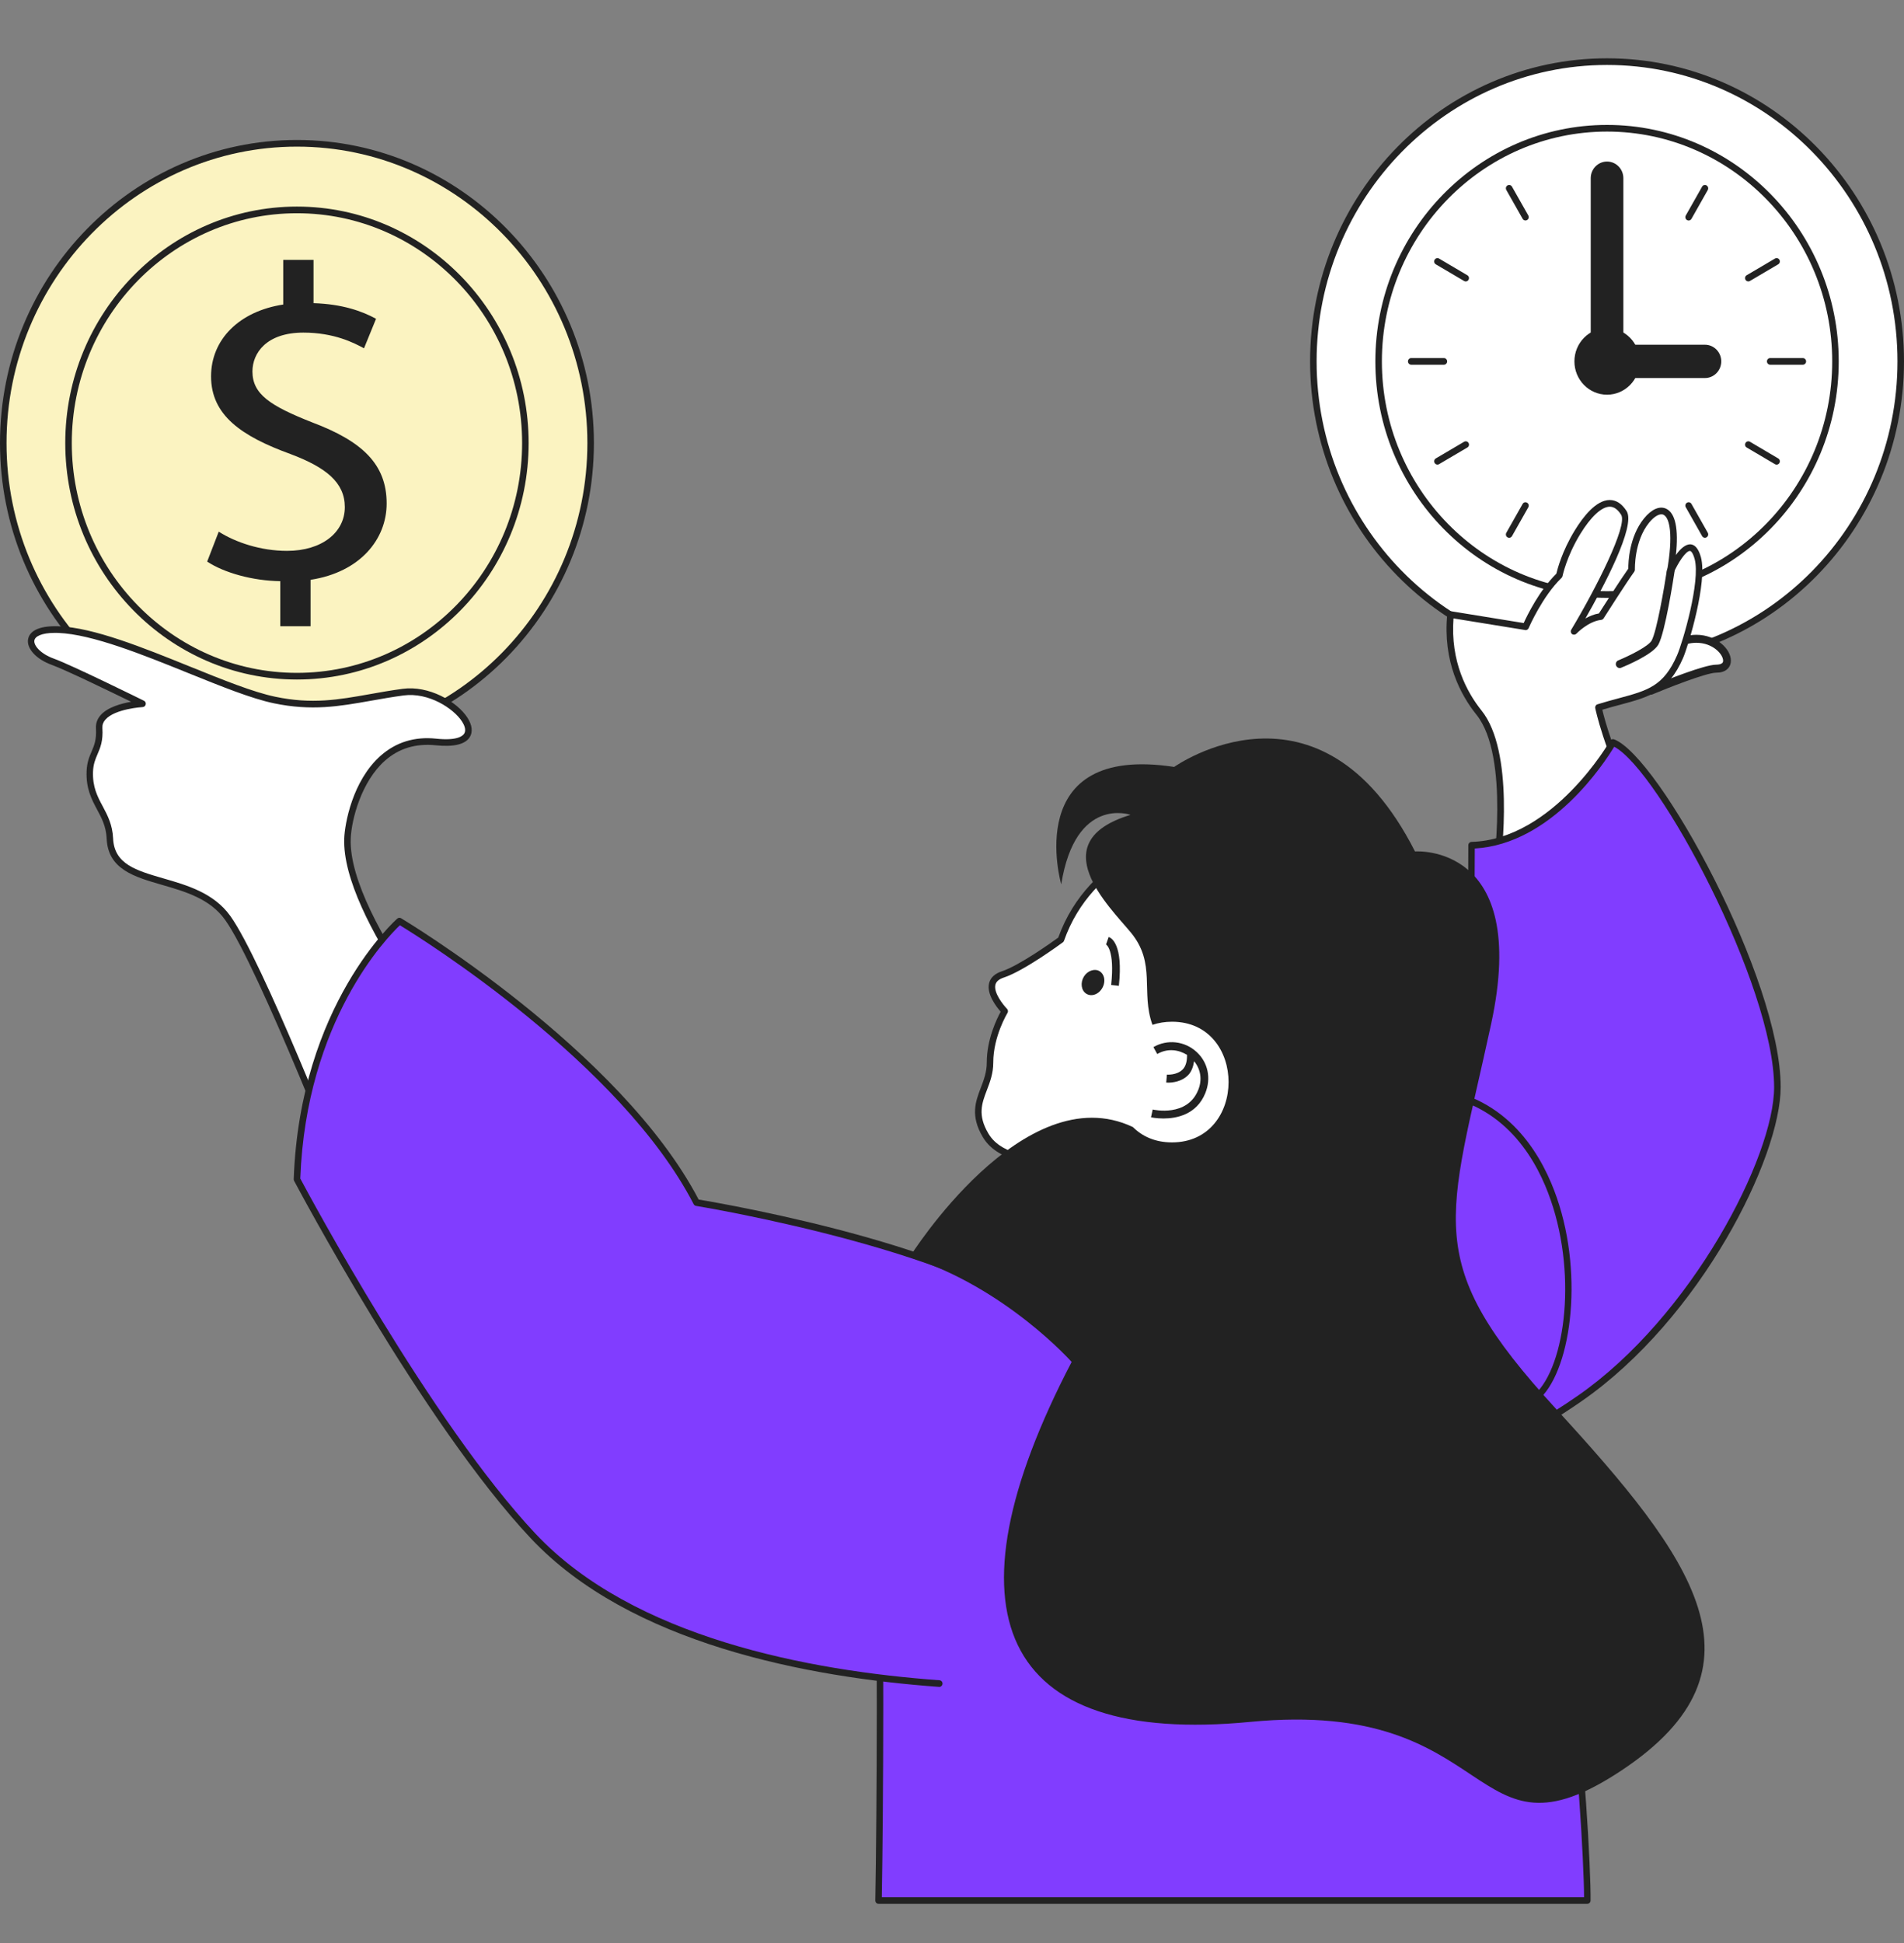 <svg width="243" height="248" viewBox="0 0 243 248" fill="none" xmlns="http://www.w3.org/2000/svg">
<rect x="0" y="0" width="243" height="248" fill="#808080" stroke="none"/>
<g clip-path="url(#clip0_46_2379)">
<path d="M37.899 94.795C58.6 94.795 75.382 77.668 75.382 56.541C75.382 35.414 58.6 18.287 37.899 18.287C17.198 18.287 0.416 35.414 0.416 56.541C0.416 77.668 17.198 94.795 37.899 94.795Z" fill="#FBF3C1"/>
<path d="M37.899 17.862C17 17.862 -0 35.217 -0 56.541C-0 77.865 17 95.22 37.899 95.22C58.797 95.22 75.798 77.865 75.798 56.541C75.798 35.212 58.797 17.862 37.899 17.862ZM37.899 94.37C17.462 94.37 0.833 77.402 0.833 56.541C0.833 35.68 17.462 18.712 37.899 18.712C58.335 18.712 74.965 35.68 74.965 56.541C74.969 77.402 58.339 94.37 37.899 94.37Z" fill="#222222"/>
<path d="M37.899 86.294C54 86.294 67.052 72.973 67.052 56.541C67.052 40.109 54 26.788 37.899 26.788C21.798 26.788 8.746 40.109 8.746 56.541C8.746 72.973 21.798 86.294 37.899 86.294Z" fill="#FBF3C1"/>
<path d="M37.899 26.363C21.594 26.363 8.329 39.901 8.329 56.541C8.329 73.181 21.594 86.719 37.899 86.719C54.204 86.719 67.468 73.181 67.468 56.541C67.468 39.901 54.204 26.363 37.899 26.363ZM37.899 85.869C22.052 85.869 9.162 72.714 9.162 56.541C9.162 40.368 22.056 27.213 37.899 27.213C53.741 27.213 66.635 40.368 66.635 56.541C66.635 72.714 53.745 85.869 37.899 85.869Z" fill="#222222"/>
<path d="M39.827 53.897C34.488 51.789 32.218 50.31 32.218 47.402C32.218 45.069 33.996 42.446 38.719 42.446C42.659 42.446 45.175 43.756 46.457 44.448L47.994 40.682C46.212 39.713 43.709 38.804 40.014 38.689V33.163H36.149V38.863C30.556 39.718 26.937 43.301 26.937 48.032C26.937 52.983 30.802 55.661 37.062 57.939C41.622 59.652 44.008 61.582 44.008 64.715C44.008 67.957 41.068 70.299 36.633 70.299C33.259 70.299 30.069 69.216 27.916 67.847L26.441 71.668C28.586 73.088 32.214 74.116 35.771 74.167V79.918H39.635V73.993C45.962 73.024 49.347 68.812 49.347 64.255C49.352 59.189 46.157 56.282 39.827 53.897Z" fill="#222222"/>
<path d="M205.1 84.372C225.801 84.372 242.583 67.246 242.583 46.119C242.583 24.991 225.801 7.865 205.1 7.865C184.399 7.865 167.618 24.991 167.618 46.119C167.618 67.246 184.399 84.372 205.1 84.372Z" fill="white"/>
<path d="M205.1 7.44C184.202 7.44 167.201 24.794 167.201 46.119C167.201 67.443 184.202 84.798 205.1 84.798C225.999 84.798 242.999 67.443 242.999 46.119C242.999 24.794 225.995 7.44 205.1 7.44ZM205.1 83.948C184.664 83.948 168.034 66.98 168.034 46.119C168.034 25.258 184.664 8.29 205.1 8.29C225.537 8.29 242.166 25.258 242.166 46.119C242.166 66.98 225.537 83.948 205.1 83.948Z" fill="#222222"/>
<path d="M205.1 75.871C221.201 75.871 234.253 62.551 234.253 46.118C234.253 29.686 221.201 16.366 205.1 16.366C188.999 16.366 175.947 29.686 175.947 46.118C175.947 62.551 188.999 75.871 205.1 75.871Z" fill="white"/>
<path d="M205.1 15.941C188.795 15.941 175.531 29.478 175.531 46.119C175.531 62.759 188.795 76.297 205.1 76.297C221.405 76.297 234.67 62.759 234.67 46.119C234.666 29.478 221.405 15.941 205.1 15.941ZM205.1 75.447C189.253 75.447 176.364 62.291 176.364 46.119C176.364 29.946 189.258 16.791 205.1 16.791C220.943 16.791 233.837 29.946 233.837 46.119C233.837 62.291 220.947 75.447 205.1 75.447Z" fill="#222222"/>
<path d="M217.595 43.993H207.183V22.741C207.183 21.568 206.25 20.616 205.1 20.616C203.951 20.616 203.018 21.568 203.018 22.741V48.244H217.595C218.744 48.244 219.677 47.292 219.677 46.118C219.677 44.945 218.744 43.993 217.595 43.993Z" fill="#222222"/>
<path d="M205.1 50.369C207.4 50.369 209.265 48.466 209.265 46.118C209.265 43.771 207.4 41.868 205.1 41.868C202.8 41.868 200.936 43.771 200.936 46.118C200.936 48.466 202.8 50.369 205.1 50.369Z" fill="#222222"/>
<path d="M184.277 45.694H180.112C179.879 45.694 179.695 45.885 179.695 46.119C179.695 46.352 179.879 46.544 180.112 46.544H184.277C184.51 46.544 184.693 46.352 184.693 46.119C184.689 45.885 184.506 45.694 184.277 45.694Z" fill="#222222"/>
<path d="M230.089 45.694H225.924C225.691 45.694 225.507 45.885 225.507 46.119C225.507 46.352 225.691 46.544 225.924 46.544H230.089C230.322 46.544 230.505 46.352 230.505 46.119C230.501 45.885 230.318 45.694 230.089 45.694Z" fill="#222222"/>
<path d="M205.1 66.946C204.867 66.946 204.684 67.137 204.684 67.371V71.621C204.684 71.855 204.867 72.046 205.1 72.046C205.333 72.046 205.517 71.855 205.517 71.621V67.371C205.513 67.137 205.329 66.946 205.1 66.946Z" fill="#222222"/>
<path d="M215.875 64.31C215.762 64.106 215.504 64.034 215.304 64.153C215.104 64.268 215.038 64.527 215.15 64.731L217.233 68.412C217.308 68.548 217.453 68.625 217.595 68.625C217.666 68.625 217.736 68.608 217.803 68.565C218.003 68.45 218.07 68.191 217.957 67.987L215.875 64.31Z" fill="#222222"/>
<path d="M192.969 23.821C192.852 23.617 192.598 23.549 192.398 23.664C192.198 23.779 192.132 24.038 192.244 24.242L194.327 27.923C194.401 28.059 194.547 28.135 194.689 28.135C194.76 28.135 194.83 28.118 194.897 28.076C195.097 27.961 195.164 27.702 195.051 27.498L192.969 23.821Z" fill="#222222"/>
<path d="M223.342 56.375C223.142 56.256 222.892 56.328 222.771 56.532C222.659 56.736 222.725 56.996 222.925 57.11L226.532 59.236C226.598 59.274 226.669 59.295 226.74 59.295C226.882 59.295 227.023 59.219 227.102 59.083C227.215 58.879 227.148 58.619 226.948 58.505L223.342 56.375Z" fill="#222222"/>
<path d="M183.665 32.998C183.465 32.879 183.215 32.951 183.094 33.155C182.982 33.359 183.048 33.618 183.248 33.733L186.855 35.858C186.921 35.897 186.992 35.918 187.063 35.918C187.205 35.918 187.346 35.841 187.425 35.705C187.538 35.501 187.471 35.242 187.271 35.127L183.665 32.998Z" fill="#222222"/>
<path d="M226.532 32.997L222.925 35.123C222.725 35.237 222.659 35.497 222.771 35.701C222.85 35.837 222.992 35.913 223.133 35.913C223.204 35.913 223.275 35.896 223.342 35.854L226.948 33.728C227.148 33.614 227.215 33.355 227.102 33.151C226.99 32.955 226.736 32.878 226.532 32.997Z" fill="#222222"/>
<path d="M186.859 56.375L183.252 58.5C183.052 58.615 182.981 58.874 183.098 59.078C183.173 59.214 183.319 59.291 183.46 59.291C183.531 59.291 183.602 59.274 183.668 59.231L187.275 57.106C187.475 56.991 187.542 56.732 187.429 56.528C187.313 56.328 187.058 56.26 186.859 56.375Z" fill="#222222"/>
<path d="M217.233 23.821L215.15 27.502C215.038 27.706 215.104 27.965 215.304 28.08C215.371 28.118 215.442 28.14 215.512 28.14C215.654 28.14 215.796 28.063 215.875 27.927L217.957 24.246C218.07 24.042 218.003 23.783 217.803 23.668C217.603 23.545 217.345 23.617 217.233 23.821Z" fill="#222222"/>
<path d="M194.327 64.311L192.244 67.992C192.132 68.196 192.198 68.455 192.398 68.57C192.465 68.608 192.536 68.629 192.606 68.629C192.748 68.629 192.89 68.553 192.969 68.417L195.051 64.736C195.164 64.532 195.097 64.272 194.897 64.158C194.697 64.034 194.439 64.107 194.327 64.311Z" fill="#222222"/>
<path d="M150.717 106.564C150.717 106.564 139.26 108.948 135.408 119.919C135.408 119.919 130.514 123.527 128.003 124.348C124.709 125.431 128.236 129.044 128.236 129.044C128.236 129.044 126.358 132.083 126.358 135.598C126.358 139.114 123.409 140.844 125.787 144.869C128.515 149.493 136.341 146.297 136.341 156.519C136.341 156.519 155.848 159.154 167.738 157.361C179.637 155.571 174.465 106.564 150.717 106.564Z" fill="white"/>
<path d="M150.717 106.139C150.688 106.139 150.659 106.143 150.634 106.147C150.517 106.173 138.989 108.689 135.062 119.651C134.341 120.174 130.098 123.217 127.874 123.948C126.953 124.25 126.399 124.769 126.229 125.487C125.9 126.868 127.166 128.488 127.715 129.108C127.245 129.963 125.937 132.594 125.937 135.607C125.937 136.827 125.55 137.839 125.175 138.821C124.509 140.567 123.817 142.378 125.425 145.098C126.52 146.952 128.365 147.632 130.152 148.29C133.121 149.387 135.924 150.42 135.924 156.528C135.924 156.74 136.078 156.923 136.286 156.949C136.428 156.97 147.285 158.415 157.693 158.415C161.262 158.415 164.781 158.245 167.801 157.79C172.436 157.089 174.948 149.808 174.181 139.233C173.223 125.929 166.185 106.139 150.717 106.139ZM167.676 156.944C156.86 158.577 139.46 156.494 136.753 156.15C136.628 149.774 133.342 148.558 130.435 147.487C128.711 146.854 127.078 146.25 126.141 144.652C124.746 142.293 125.304 140.822 125.949 139.122C126.353 138.068 126.766 136.98 126.766 135.599C126.766 132.249 128.565 129.3 128.582 129.27C128.682 129.1 128.657 128.883 128.523 128.743C128.028 128.233 126.795 126.694 127.036 125.678C127.132 125.262 127.491 124.956 128.124 124.747C130.672 123.914 135.445 120.408 135.649 120.255C135.72 120.204 135.766 120.136 135.795 120.055C139.41 109.76 150.026 107.151 150.759 106.981C165.627 107.019 172.416 126.312 173.348 139.284C174.069 149.234 171.787 156.328 167.676 156.944Z" fill="#222222"/>
<path d="M213.913 82.175C208.837 84.725 210.694 88.142 210.694 88.142C210.694 88.142 217.391 85.333 219.032 85.333C222.489 85.333 218.99 79.629 213.913 82.175Z" fill="white"/>
<path d="M216.504 81.011C215.575 81.011 214.63 81.249 213.697 81.72C211.718 82.711 210.498 83.956 210.048 85.427C209.557 87.059 210.236 88.343 210.265 88.398C210.352 88.564 210.519 88.657 210.694 88.657C210.756 88.657 210.819 88.644 210.881 88.619C212.718 87.85 217.762 85.847 219.032 85.847C219.602 85.847 220.056 85.712 220.385 85.444C220.722 85.172 220.906 84.772 220.906 84.313C220.91 82.783 218.986 81.011 216.504 81.011ZM219.777 84.636C219.627 84.755 219.365 84.823 219.032 84.823C217.545 84.823 212.605 86.804 210.969 87.48C210.865 87.089 210.769 86.451 210.99 85.728C211.352 84.538 212.406 83.497 214.13 82.634C214.921 82.235 215.721 82.031 216.499 82.031C218.619 82.031 219.915 83.506 219.915 84.309C219.919 84.5 219.84 84.589 219.777 84.636Z" fill="#222222"/>
<path d="M213.134 73.096C214.637 64.706 212.114 63.988 210.127 66.449C208.082 68.978 208.236 72.71 208.236 72.71C207.274 74.027 204.309 78.686 204.309 78.686C202.489 78.877 200.89 80.577 200.89 80.577C200.89 80.577 208.648 67.647 207.249 65.458C205.142 62.164 202.251 66.419 201.327 67.928C199.503 70.907 199.011 73.428 199.011 73.428C196.454 75.901 194.713 79.982 194.713 79.982L185.126 78.426C184.547 84.3 186.759 88.457 188.762 90.952C193.214 96.503 190.923 111.529 190.923 111.529C199.536 114.746 208.686 102.335 208.686 102.335C205.113 95.811 204.005 90.285 204.005 90.285C209.315 88.632 212.213 88.848 214.417 83.816C215.12 82.209 217.49 74.223 216.678 71.23C215.616 67.35 213.134 73.096 213.134 73.096Z" fill="white"/>
<path d="M215.741 69.462C215.116 69.441 214.421 70.061 213.888 70.835C214.246 67.507 213.825 65.479 212.651 64.923C211.814 64.523 210.773 64.978 209.806 66.176C207.899 68.535 207.807 71.817 207.816 72.569C206.879 73.874 204.588 77.461 204.063 78.286C203.439 78.384 202.847 78.639 202.339 78.928C204.592 74.996 208.811 67.12 207.599 65.224C206.995 64.285 206.279 63.809 205.446 63.809C205.446 63.809 205.433 63.809 205.425 63.809C203.701 63.826 202.052 65.934 200.973 67.702C199.349 70.359 198.766 72.641 198.632 73.211C196.463 75.349 194.913 78.52 194.463 79.51L185.189 78.005C185.089 77.984 184.964 78.014 184.868 78.086C184.781 78.158 184.722 78.265 184.71 78.379C184.114 84.406 186.409 88.691 188.441 91.22C192.723 96.558 190.532 111.316 190.511 111.461C190.478 111.66 190.595 111.856 190.782 111.924C191.831 112.315 192.885 112.489 193.926 112.489C201.623 112.489 208.682 103.045 209.019 102.586C209.115 102.45 209.128 102.271 209.048 102.122C206.079 96.699 204.817 91.921 204.496 90.574C205.321 90.323 206.091 90.119 206.804 89.928C210.485 88.938 212.922 88.283 214.796 83.986C215.479 82.43 217.936 74.265 217.082 71.111C216.966 70.724 216.641 69.53 215.741 69.462ZM214.029 83.646C212.318 87.569 210.281 88.117 206.587 89.112C205.758 89.333 204.859 89.575 203.88 89.881C203.676 89.945 203.551 90.157 203.597 90.374C203.605 90.429 204.73 95.895 208.19 102.301C206.941 103.895 198.895 113.722 191.39 111.244C191.715 108.881 193.277 95.904 189.087 90.684C187.213 88.342 185.093 84.424 185.505 78.919L194.651 80.403C194.83 80.449 195.022 80.33 195.097 80.152C195.113 80.109 196.833 76.122 199.299 73.738C199.365 73.678 199.403 73.598 199.419 73.513C199.428 73.487 199.924 71.026 201.681 68.153C203.03 65.947 204.396 64.676 205.433 64.663H205.446C205.983 64.663 206.458 64.999 206.899 65.692C207.766 67.048 203.701 75.085 200.536 80.356C200.423 80.539 200.465 80.781 200.631 80.913C200.802 81.044 201.044 81.019 201.19 80.87C201.202 80.853 202.705 79.281 204.355 79.106C204.475 79.094 204.592 79.021 204.659 78.915C204.688 78.868 207.628 74.252 208.574 72.96C208.632 72.879 208.661 72.782 208.657 72.688C208.657 72.65 208.54 69.084 210.456 66.716C211.143 65.866 211.864 65.475 212.305 65.692C213.076 66.057 213.596 68.174 212.73 73.02C212.693 73.232 212.817 73.44 213.017 73.504C213.217 73.568 213.434 73.466 213.521 73.27C214.142 71.829 215.15 70.312 215.666 70.312C215.674 70.312 215.679 70.312 215.687 70.312C215.841 70.321 216.078 70.601 216.283 71.349C217.041 74.167 214.771 81.963 214.029 83.646Z" fill="#222222"/>
<path d="M213.292 72.391C213.013 72.34 212.772 72.539 212.73 72.816C212.418 74.894 211.447 80.556 210.793 81.742C210.377 82.49 207.957 83.688 206.533 84.275C206.279 84.377 206.154 84.674 206.254 84.934C206.333 85.133 206.521 85.257 206.712 85.257C206.775 85.257 206.833 85.244 206.895 85.218C207.566 84.946 210.944 83.522 211.656 82.251C212.522 80.683 213.592 73.759 213.709 72.973C213.746 72.692 213.563 72.433 213.292 72.391Z" fill="#222222"/>
<path d="M205.85 94.752C205.85 94.752 198.595 107.55 187.808 107.864C187.808 120.866 187.292 133.843 188.55 135.934C188.55 135.934 166.218 163.247 152.662 178.175C152.662 178.175 168.671 201.318 201.589 178.477C216.274 168.284 226.844 147.865 226.844 138.731C226.844 125.282 211.543 96.907 205.85 94.752Z" fill="#813DFF"/>
<path d="M206 94.352C205.808 94.276 205.592 94.361 205.492 94.535C205.421 94.663 198.233 107.133 187.8 107.439C187.575 107.448 187.396 107.635 187.396 107.864C187.396 110.933 187.367 114.002 187.338 116.926C187.242 127.251 187.225 133.852 188.058 135.875C185.934 138.463 165.119 163.834 152.358 177.89C152.225 178.039 152.208 178.26 152.321 178.426C152.429 178.583 159.83 188.92 174.56 188.92C181.853 188.92 190.94 186.387 201.827 178.834C217.12 168.221 227.261 147.67 227.261 138.735C227.261 124.921 211.731 96.52 206 94.352ZM201.352 178.128C171.141 199.1 155.161 180.708 153.204 178.205C166.635 163.384 188.645 136.483 188.866 136.211C188.979 136.07 188.991 135.871 188.899 135.718C188.004 134.226 188.083 125.831 188.167 116.943C188.192 114.147 188.221 111.218 188.221 108.281C198.05 107.72 204.784 97.332 206.012 95.296C211.701 98.258 226.424 125.806 226.424 138.74C226.432 147.589 215.904 168.034 201.352 178.128Z" fill="#222222"/>
<path d="M196.538 177.869C203.26 170.563 202.018 139.088 180.462 139.088C180.462 139.088 174.098 148.214 172.162 148.869C157.189 153.918 145.524 150.756 137.353 151.563C127.287 152.558 129.915 158.934 129.915 158.934C129.915 158.934 111.156 165.177 112.014 191.156C112.46 204.711 112.335 231.14 112.123 242.535H202.581C202.643 239.105 201.648 221.224 200.598 218.38C195.472 204.519 196.538 177.869 196.538 177.869Z" fill="#813DFF"/>
<path d="M196.95 178.039C200.873 173.572 202.176 160.88 197.966 150.955C195.588 145.349 190.619 138.663 180.461 138.663C180.328 138.663 180.199 138.731 180.124 138.842C177.596 142.463 173.356 148.018 172.032 148.469C161.807 151.916 153.07 151.508 146.052 151.176C142.75 151.015 139.893 150.879 137.315 151.142C133.504 151.521 130.989 152.702 129.847 154.653C128.906 156.264 129.181 157.926 129.393 158.683C126.674 159.788 110.81 167.277 111.601 191.173C112.051 204.974 111.914 231.539 111.71 242.527C111.706 242.641 111.751 242.752 111.826 242.833C111.901 242.918 112.014 242.96 112.122 242.96H202.58C202.809 242.96 202.992 242.773 202.997 242.544C203.063 238.935 202.076 221.164 200.994 218.231C196.15 205.153 196.875 180.245 196.95 178.039ZM112.543 242.11C112.743 230.863 112.872 204.783 112.426 191.143C111.593 165.806 129.856 159.401 130.043 159.341C130.151 159.303 130.243 159.222 130.293 159.112C130.343 159.006 130.343 158.878 130.297 158.772C130.289 158.751 129.531 156.859 130.564 155.091C131.563 153.382 133.862 152.341 137.398 151.992C139.922 151.746 142.741 151.878 146.011 152.031C153.095 152.367 161.924 152.779 172.29 149.281C174.206 148.635 179.603 141.048 180.678 139.522C190.24 139.615 194.942 145.965 197.204 151.3C201.327 161.033 200.069 173.419 196.237 177.589C196.171 177.665 196.133 177.759 196.129 177.861C196.117 178.128 195.117 204.753 200.21 218.537C201.206 221.223 202.16 237.826 202.168 242.119H112.543V242.11Z" fill="#222222"/>
<path d="M171.858 180.819C161.791 177.028 155.448 171.328 150.355 166.742C145.928 162.755 142.725 159.882 139.16 160.341L139.281 161.348C142.404 160.931 145.47 163.699 149.705 167.511C154.591 171.906 161.279 177.925 171.516 181.776C176.297 183.578 180.283 184.254 183.565 184.254C193.381 184.254 196.917 178.205 196.967 178.124L196.105 177.61C196.055 177.716 190.145 187.701 171.858 180.819Z" fill="#222222"/>
<path d="M55.632 94.684C64.337 95.597 57.585 87.496 51.442 88.321C45.299 89.15 41.364 90.646 35.042 89.328C28.137 87.887 14.947 80.627 7.459 80.338C2.436 80.147 3.411 83.246 6.718 84.432C8.958 85.239 18.191 89.796 18.191 89.796C18.191 89.796 12.482 90.102 12.652 92.92C12.823 95.734 11.549 96.091 11.457 98.428C11.303 102.373 13.86 103.452 14.018 107.006C14.314 113.662 24.68 111.044 29.044 117.117C33.409 123.196 44.887 152.757 44.887 152.757L61.946 138.259C61.946 138.259 43.921 117.687 44.342 106.98C44.475 103.737 46.924 93.77 55.632 94.684Z" fill="white"/>
<path d="M44.762 107.01C44.858 104.579 46.124 99.733 49.127 97.077C50.905 95.504 53.058 94.854 55.595 95.109C57.914 95.351 59.401 94.994 59.968 94.046C60.359 93.392 60.255 92.533 59.676 91.619C58.31 89.473 54.67 87.458 51.397 87.904C49.877 88.108 48.502 88.351 47.174 88.589C43.221 89.29 39.81 89.898 35.133 88.916C32.318 88.329 28.416 86.752 24.288 85.082C18.225 82.63 11.953 80.092 7.484 79.922C7.325 79.918 7.176 79.914 7.034 79.914C4.314 79.914 3.702 80.929 3.586 81.558C3.361 82.753 4.627 84.134 6.592 84.844C8.283 85.452 14.118 88.278 16.738 89.558C15.48 89.775 13.727 90.251 12.835 91.271C12.407 91.76 12.211 92.329 12.248 92.954C12.332 94.403 12.019 95.139 11.686 95.916C11.395 96.592 11.095 97.294 11.053 98.42C10.965 100.639 11.69 101.999 12.39 103.312C12.986 104.422 13.544 105.471 13.614 107.031C13.785 110.929 17.121 111.894 20.648 112.914C23.672 113.789 26.791 114.691 28.72 117.377C33.001 123.34 44.4 152.626 44.513 152.923C44.562 153.051 44.667 153.144 44.796 153.178C44.829 153.187 44.867 153.191 44.896 153.191C44.991 153.191 45.087 153.157 45.162 153.093L62.221 138.595C62.304 138.523 62.358 138.417 62.367 138.302C62.375 138.187 62.337 138.072 62.263 137.987C62.079 137.783 44.35 117.424 44.762 107.01ZM45.066 152.069C43.43 147.886 33.455 122.545 29.386 116.88C27.287 113.96 23.881 112.969 20.869 112.102C17.358 111.082 14.58 110.279 14.435 106.997C14.355 105.238 13.723 104.052 13.115 102.908C12.436 101.642 11.798 100.439 11.873 98.458C11.915 97.493 12.169 96.894 12.44 96.261C12.802 95.423 13.173 94.561 13.069 92.903C13.044 92.503 13.169 92.155 13.448 91.84C14.668 90.442 18.183 90.234 18.212 90.234C18.404 90.225 18.562 90.081 18.599 89.889C18.641 89.702 18.545 89.507 18.375 89.426C17.996 89.239 9.091 84.848 6.855 84.045C5.181 83.441 4.269 82.366 4.389 81.72C4.477 81.244 5.222 80.764 7.022 80.764C7.155 80.764 7.292 80.764 7.442 80.772C11.769 80.938 18.254 83.56 23.972 85.873C28.141 87.556 32.072 89.15 34.963 89.753C39.79 90.756 43.28 90.144 47.311 89.43C48.627 89.197 49.997 88.954 51.497 88.75C54.687 88.321 57.902 90.408 58.972 92.087C59.206 92.448 59.547 93.124 59.251 93.609C59.076 93.902 58.389 94.552 55.674 94.267C52.913 93.974 50.535 94.714 48.577 96.444C44.979 99.631 44 105.131 43.934 106.985C43.534 117.122 58.96 135.454 61.355 138.234L45.066 152.069Z" fill="#222222"/>
<path d="M141.492 119.574L141.159 120.531C141.172 120.539 142.3 121.173 141.813 125.699L142.796 125.81C143.375 120.467 141.813 119.676 141.492 119.574Z" fill="#222222"/>
<path d="M147.206 133.626L147.693 134.51C149.051 133.72 150.471 133.979 151.496 134.621C151.508 135.42 151.346 136.066 150.942 136.478C150.188 137.243 148.939 137.137 148.93 137.137L148.839 138.149C148.851 138.149 148.947 138.162 149.101 138.162C149.622 138.162 150.792 138.055 151.629 137.209C152.07 136.763 152.287 136.134 152.4 135.428C153.237 136.453 153.462 137.779 152.92 139.105C151.525 142.565 147.294 141.634 147.115 141.592L146.898 142.586C146.915 142.59 147.568 142.735 148.489 142.735C150.167 142.735 152.72 142.246 153.832 139.496C154.598 137.592 154.169 135.577 152.708 134.238C151.187 132.848 148.976 132.598 147.206 133.626Z" fill="#222222"/>
<path d="M140.355 123.953C139.726 123.549 138.789 123.872 138.327 124.637C137.856 125.423 137.99 126.401 138.635 126.813C138.827 126.936 139.048 126.996 139.272 126.996C139.805 126.996 140.339 126.664 140.659 126.125C140.913 125.7 141.001 125.207 140.905 124.769C140.826 124.416 140.63 124.127 140.355 123.953Z" fill="#222222"/>
<path d="M50.976 117.552C50.976 117.552 38.699 128.131 37.899 150.497C37.899 150.497 54.079 181.176 68.052 196.036C82.033 210.895 108.241 214.007 119.865 214.848L135.299 170.219C126.299 159.529 88.888 153.468 88.888 153.468C78.901 134.128 50.976 117.552 50.976 117.552Z" fill="#813DFF"/>
<path d="M89.167 153.081C79.151 133.937 51.464 117.347 51.185 117.181C51.035 117.092 50.843 117.109 50.71 117.224C50.585 117.33 38.282 128.182 37.487 150.479C37.483 150.556 37.499 150.628 37.537 150.696C37.699 151.002 53.904 181.597 67.756 196.329C80.417 209.781 103.069 214.057 119.844 215.273C119.853 215.277 119.865 215.277 119.874 215.277C120.09 215.277 120.273 215.107 120.29 214.882C120.307 214.648 120.136 214.444 119.903 214.427C103.277 213.22 80.833 209.003 68.36 195.742C54.983 181.516 39.365 152.354 38.324 150.399C39.086 130.213 49.394 119.634 51.035 118.078C53.892 119.821 79.226 135.654 88.53 153.671C88.592 153.79 88.705 153.871 88.834 153.892C89.209 153.952 126.196 160.056 134.992 170.503C135.146 170.677 135.404 170.703 135.583 170.546C135.758 170.393 135.779 170.125 135.629 169.946C126.875 159.554 92.47 153.629 89.167 153.081Z" fill="#222222"/>
<path d="M190.307 130.677C195.321 107.516 180.591 108.659 180.591 108.659C168.4 84.662 149.855 97.872 149.855 97.872C130.231 94.875 135.441 112.855 135.441 112.855C137.261 101.489 144.283 103.988 144.283 103.988C132.938 107.427 141.617 115.724 144.316 118.992C147.602 122.966 145.557 126.575 147.085 130.787C147.831 130.532 148.664 130.388 149.58 130.388C159.209 130.388 159.196 145.787 149.58 145.787C147.435 145.787 145.778 145.022 144.591 143.832C130.635 137.201 116.1 160.417 116.1 160.417C128.377 164.336 136.769 173.806 136.769 173.806C120.085 205.803 127.524 222.835 159.567 219.74C191.602 216.642 187.262 239.007 206.958 225.929C226.644 212.854 215.966 198.747 198.616 179.824C181.257 160.918 184.826 156.031 190.307 130.677Z" fill="#222222"/>
</g>
<defs>
<clipPath id="clip0_46_2379">
<rect width="243" height="248" fill="white"/>
</clipPath>
</defs>
</svg>
